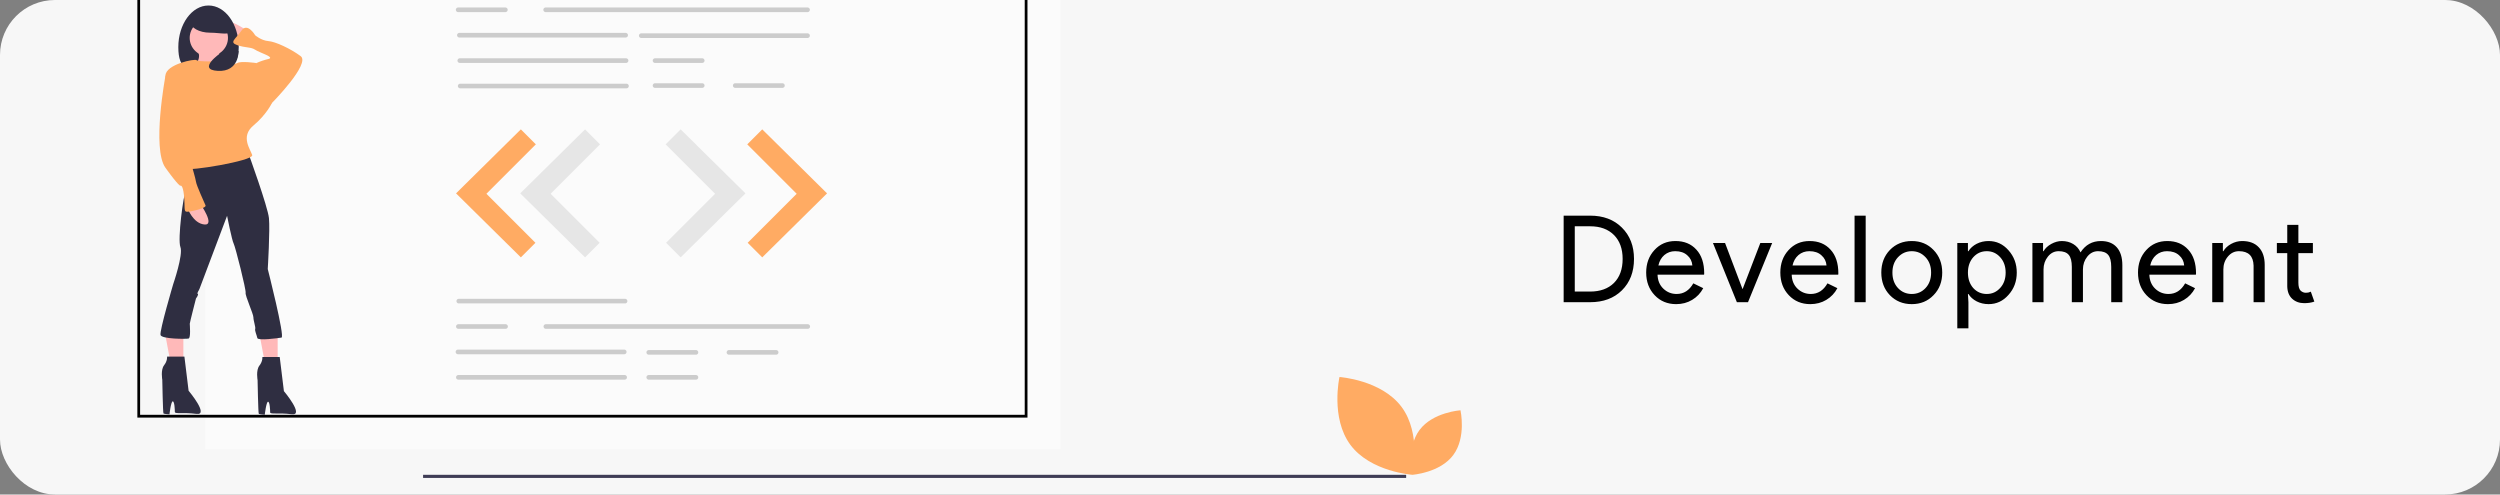 <svg width="455" height="90" viewBox="0 0 455 90" fill="none" xmlns="http://www.w3.org/2000/svg">
<rect x="0" y="0" width="455" height="90" fill="#808080" stroke="none"/>
<g clip-path="url(#clip0)">
<rect width="455" height="90" rx="10" fill="#F7F7F7"/>
<path opacity="0.5" d="M193 -17.912H37.358V81.764H193V-17.912Z" fill="white"/>
<path d="M25.25 75.75V-17.75H186.75V75.75H25.25Z" stroke="black" stroke-width="0.5"/>
<path d="M147.028 2.203H99.254C99.152 2.189 99.059 2.139 98.991 2.062C98.923 1.984 98.886 1.885 98.886 1.782C98.886 1.679 98.923 1.58 98.991 1.503C99.059 1.425 99.152 1.375 99.254 1.362H147.028C147.13 1.375 147.224 1.425 147.292 1.503C147.36 1.58 147.397 1.679 147.397 1.782C147.397 1.885 147.36 1.984 147.292 2.062C147.224 2.139 147.13 2.189 147.028 2.203Z" fill="#CCCCCC"/>
<path d="M113.926 6.827H83.551C83.449 6.813 83.355 6.763 83.287 6.686C83.22 6.609 83.182 6.509 83.182 6.406C83.182 6.303 83.22 6.204 83.287 6.127C83.355 6.049 83.449 5.999 83.551 5.986H113.926C114.028 5.999 114.121 6.049 114.189 6.127C114.257 6.204 114.294 6.303 114.294 6.406C114.294 6.509 114.257 6.609 114.189 6.686C114.121 6.763 114.028 6.813 113.926 6.827Z" fill="#CCCCCC"/>
<path d="M147.028 6.911H116.654C116.552 6.897 116.458 6.847 116.39 6.77C116.322 6.693 116.285 6.593 116.285 6.49C116.285 6.388 116.322 6.288 116.39 6.211C116.458 6.134 116.552 6.084 116.654 6.07H147.028C147.13 6.084 147.224 6.134 147.292 6.211C147.36 6.288 147.397 6.388 147.397 6.49C147.397 6.593 147.36 6.693 147.292 6.77C147.224 6.847 147.13 6.897 147.028 6.911H147.028Z" fill="#CCCCCC"/>
<path d="M113.999 11.451H83.624C83.522 11.437 83.429 11.387 83.361 11.31C83.293 11.233 83.256 11.133 83.256 11.03C83.256 10.928 83.293 10.828 83.361 10.751C83.429 10.674 83.522 10.624 83.624 10.61H113.999C114.101 10.624 114.195 10.674 114.263 10.751C114.331 10.828 114.368 10.928 114.368 11.03C114.368 11.133 114.331 11.233 114.263 11.31C114.195 11.387 114.101 11.437 113.999 11.451Z" fill="#CCCCCC"/>
<path d="M114.073 16.075H83.698C83.596 16.062 83.503 16.012 83.435 15.934C83.367 15.857 83.33 15.758 83.33 15.655C83.33 15.552 83.367 15.453 83.435 15.375C83.503 15.298 83.596 15.248 83.698 15.234H114.073C114.175 15.248 114.269 15.298 114.337 15.375C114.404 15.453 114.442 15.552 114.442 15.655C114.442 15.758 114.404 15.857 114.337 15.934C114.269 16.012 114.175 16.062 114.073 16.075Z" fill="#CCCCCC"/>
<path d="M127.86 11.451H119.16C119.058 11.437 118.965 11.387 118.897 11.31C118.829 11.233 118.792 11.133 118.792 11.03C118.792 10.928 118.829 10.828 118.897 10.751C118.965 10.674 119.058 10.624 119.16 10.61H127.86C127.962 10.624 128.055 10.674 128.123 10.751C128.191 10.828 128.228 10.928 128.228 11.03C128.228 11.133 128.191 11.233 128.123 11.31C128.055 11.387 127.962 11.437 127.86 11.451Z" fill="#CCCCCC"/>
<path d="M127.86 15.991H119.16C119.058 15.977 118.965 15.928 118.897 15.85C118.829 15.773 118.792 15.674 118.792 15.571C118.792 15.468 118.829 15.368 118.897 15.291C118.965 15.214 119.058 15.164 119.16 15.15H127.86C127.962 15.164 128.055 15.214 128.123 15.291C128.191 15.368 128.228 15.468 128.228 15.571C128.228 15.674 128.191 15.773 128.123 15.85C128.055 15.928 127.962 15.977 127.86 15.991Z" fill="#CCCCCC"/>
<path d="M142.457 15.991H133.758C133.656 15.977 133.562 15.928 133.494 15.85C133.427 15.773 133.389 15.674 133.389 15.571C133.389 15.468 133.427 15.368 133.494 15.291C133.562 15.214 133.656 15.164 133.758 15.15H142.457C142.559 15.164 142.653 15.214 142.721 15.291C142.789 15.368 142.826 15.468 142.826 15.571C142.826 15.674 142.789 15.773 142.721 15.85C142.653 15.928 142.559 15.977 142.457 15.991Z" fill="#CCCCCC"/>
<path d="M92.029 2.203H83.33C83.228 2.189 83.134 2.139 83.066 2.062C82.999 1.984 82.961 1.885 82.961 1.782C82.961 1.679 82.999 1.58 83.066 1.503C83.134 1.425 83.228 1.375 83.33 1.362H92.029C92.131 1.375 92.225 1.425 92.293 1.503C92.361 1.58 92.398 1.679 92.398 1.782C92.398 1.885 92.361 1.984 92.293 2.062C92.225 2.139 92.131 2.189 92.029 2.203Z" fill="#CCCCCC"/>
<path d="M113.815 55.222H83.44C83.338 55.209 83.245 55.159 83.177 55.082C83.109 55.004 83.072 54.905 83.072 54.802C83.072 54.699 83.109 54.6 83.177 54.523C83.245 54.445 83.338 54.395 83.44 54.382H113.815C113.917 54.395 114.011 54.445 114.078 54.523C114.146 54.6 114.184 54.699 114.184 54.802C114.184 54.905 114.146 55.004 114.078 55.082C114.011 55.159 113.917 55.209 113.815 55.222H113.815Z" fill="#CCCCCC"/>
<path d="M113.668 64.471H83.293C83.191 64.457 83.097 64.407 83.029 64.33C82.962 64.253 82.924 64.153 82.924 64.05C82.924 63.947 82.962 63.848 83.029 63.771C83.097 63.694 83.191 63.643 83.293 63.63H113.668C113.77 63.643 113.863 63.694 113.931 63.771C113.999 63.848 114.036 63.947 114.036 64.05C114.036 64.153 113.999 64.253 113.931 64.33C113.863 64.407 113.77 64.457 113.668 64.471H113.668Z" fill="#CCCCCC"/>
<path d="M113.741 69.095H83.366C83.264 69.081 83.171 69.031 83.103 68.954C83.035 68.877 82.998 68.777 82.998 68.674C82.998 68.572 83.035 68.472 83.103 68.395C83.171 68.318 83.264 68.268 83.366 68.254H113.741C113.843 68.268 113.937 68.318 114.005 68.395C114.073 68.472 114.11 68.572 114.11 68.674C114.11 68.777 114.073 68.877 114.005 68.954C113.937 69.031 113.843 69.081 113.741 69.095H113.741Z" fill="#CCCCCC"/>
<path d="M126.717 64.555H118.017C117.915 64.541 117.822 64.491 117.754 64.414C117.686 64.337 117.649 64.237 117.649 64.135C117.649 64.032 117.686 63.932 117.754 63.855C117.822 63.778 117.915 63.727 118.017 63.714H126.717C126.819 63.727 126.913 63.778 126.98 63.855C127.048 63.932 127.086 64.032 127.086 64.135C127.086 64.237 127.048 64.337 126.98 64.414C126.913 64.491 126.819 64.541 126.717 64.555Z" fill="#CCCCCC"/>
<path d="M126.717 69.095H118.017C117.915 69.081 117.822 69.031 117.754 68.954C117.686 68.877 117.649 68.777 117.649 68.674C117.649 68.572 117.686 68.472 117.754 68.395C117.822 68.318 117.915 68.268 118.017 68.254H126.717C126.819 68.268 126.913 68.318 126.98 68.395C127.048 68.472 127.086 68.572 127.086 68.674C127.086 68.777 127.048 68.877 126.98 68.954C126.913 69.031 126.819 69.081 126.717 69.095Z" fill="#CCCCCC"/>
<path d="M141.315 64.555H132.615C132.513 64.541 132.419 64.491 132.352 64.414C132.284 64.337 132.246 64.237 132.246 64.135C132.246 64.032 132.284 63.932 132.352 63.855C132.419 63.778 132.513 63.727 132.615 63.714H141.315C141.417 63.727 141.51 63.778 141.578 63.855C141.646 63.932 141.683 64.032 141.683 64.135C141.683 64.237 141.646 64.337 141.578 64.414C141.51 64.491 141.417 64.541 141.315 64.555Z" fill="#CCCCCC"/>
<path d="M147.065 59.847H99.291C99.189 59.833 99.096 59.783 99.028 59.706C98.96 59.628 98.923 59.529 98.923 59.426C98.923 59.323 98.96 59.224 99.028 59.147C99.096 59.069 99.189 59.019 99.291 59.006H147.065C147.167 59.019 147.261 59.069 147.329 59.147C147.397 59.224 147.434 59.323 147.434 59.426C147.434 59.529 147.397 59.628 147.329 59.706C147.261 59.783 147.167 59.833 147.065 59.847Z" fill="#CCCCCC"/>
<path d="M92.066 59.847H83.367C83.265 59.833 83.171 59.783 83.103 59.706C83.035 59.628 82.998 59.529 82.998 59.426C82.998 59.323 83.035 59.224 83.103 59.147C83.171 59.069 83.265 59.019 83.367 59.006H92.066C92.168 59.019 92.262 59.069 92.329 59.147C92.397 59.224 92.435 59.323 92.435 59.426C92.435 59.529 92.397 59.628 92.329 59.706C92.262 59.783 92.168 59.833 92.066 59.847Z" fill="#CCCCCC"/>
<path d="M106.48 23.544L94.683 35.193L106.48 46.841L109.134 44.187L100.213 35.266L109.207 26.272L106.48 23.544Z" fill="#E6E6E6"/>
<path d="M123.879 23.544L135.675 35.193L123.879 46.841L121.225 44.187L130.145 35.266L121.151 26.272L123.879 23.544Z" fill="#E6E6E6"/>
<path d="M94.796 23.544L83 35.193L94.796 46.841L97.45 44.187L88.529 35.266L97.524 26.272L94.796 23.544Z" fill="#FFAB63"/>
<path d="M138.728 23.544L150.524 35.193L138.728 46.841L136.074 44.187L144.994 35.266L136 26.272L138.728 23.544Z" fill="#FFAB63"/>
<path d="M245.788 80.982C249.458 85.897 257.077 86.414 257.077 86.414C257.077 86.414 258.745 78.963 255.075 74.047C251.404 69.132 243.785 68.615 243.785 68.615C243.785 68.615 242.117 76.067 245.788 80.982Z" fill="#FFAB63"/>
<path d="M264.485 82.829C262.064 86.073 257.036 86.414 257.036 86.414C257.036 86.414 255.935 81.497 258.357 78.254C260.779 75.01 265.807 74.669 265.807 74.669C265.807 74.669 266.907 79.586 264.485 82.829Z" fill="#FFAB63"/>
<path d="M50.538 59.578V66.917H48.37L46.924 59.229L50.538 59.578Z" fill="#FFB9B9"/>
<path d="M33.373 59.578V66.917H31.206L29.76 59.229L33.373 59.578Z" fill="#FFB9B9"/>
<path d="M44.811 5.475C44.811 5.475 41.327 3.053 40.892 4.212C40.456 5.37 43.505 7.476 43.505 7.476L44.811 5.475Z" fill="#FFB9B9"/>
<path d="M32.454 8.582C32.454 12.769 34.318 12.899 37.354 12.899C40.391 12.899 43.45 12.769 43.45 8.582C43.45 4.394 40.989 1 37.952 1C34.915 1 32.454 4.394 32.454 8.582Z" fill="#2F2E41"/>
<path d="M39.912 8.529C39.912 8.529 39.476 11.688 41.545 11.899C43.614 12.109 34.795 12.741 34.795 12.741C34.795 12.741 37.081 10.74 35.883 9.161C34.686 7.581 39.912 8.529 39.912 8.529Z" fill="#FFB9B9"/>
<path d="M50.908 64.971L51.67 71.183C51.67 71.183 55.481 75.711 53.086 75.395C50.691 75.079 49.166 75.463 49.166 75.041C49.166 74.62 49.11 73.115 48.783 73.115C48.457 73.115 48.186 75.492 48.186 75.492C48.186 75.492 47.206 75.42 47.098 75.314C46.989 75.209 46.88 69.183 46.88 69.183C46.88 69.183 46.553 67.392 47.206 66.55C47.86 65.708 47.751 64.971 47.751 64.971L50.908 64.971Z" fill="#2F2E41"/>
<path d="M33.563 64.902L34.325 71.115C34.325 71.115 38.136 75.643 35.741 75.327C33.346 75.011 31.821 75.394 31.821 74.973C31.821 74.552 31.765 73.047 31.438 73.047C31.112 73.047 30.841 75.423 30.841 75.423C30.841 75.423 29.861 75.352 29.753 75.246C29.644 75.141 29.535 69.114 29.535 69.114C29.535 69.114 29.208 67.324 29.861 66.482C30.515 65.639 30.406 64.902 30.406 64.902H33.563Z" fill="#2F2E41"/>
<path d="M45.247 28.01C45.247 28.01 48.731 37.592 48.949 39.698C49.166 41.804 48.731 48.965 48.731 48.965C48.731 48.965 51.888 61.337 51.235 61.442C50.582 61.547 46.944 62.047 46.835 61.52C46.726 60.994 46.338 60.178 46.447 59.862C46.556 59.547 46.12 58.388 46.12 57.757C46.12 57.125 44.594 53.809 44.703 53.282C44.811 52.756 42.852 44.963 42.525 44.331C42.198 43.7 41.327 39.277 41.327 39.277C41.327 39.277 36.428 52.229 36.319 52.545C36.21 52.861 35.775 53.387 35.992 53.493C36.21 53.598 35.666 54.335 35.666 54.335C35.666 54.335 34.538 58.704 34.538 58.915C34.538 59.125 34.755 61.509 34.32 61.614C33.884 61.72 29.436 61.713 29.218 60.976C29 60.239 31.528 51.703 31.528 51.703C31.528 51.703 33.379 46.332 32.835 44.963C32.291 43.594 33.379 35.381 33.815 34.749C34.25 34.117 34.359 30.326 34.359 30.326L45.247 28.01Z" fill="#2F2E41"/>
<path d="M38.007 10.267C39.931 10.267 41.491 8.758 41.491 6.897C41.491 5.036 39.931 3.527 38.007 3.527C36.082 3.527 34.523 5.036 34.523 6.897C34.523 8.758 36.082 10.267 38.007 10.267Z" fill="#FFB9B9"/>
<path d="M39.912 11.162C39.912 11.162 35.992 11.267 35.775 10.951C35.557 10.635 30.113 11.688 30.113 13.794C30.113 15.9 33.27 24.114 33.27 24.114C33.27 24.114 34.468 30.011 34.141 30.642C33.815 31.274 46.227 29.273 45.9 28.22C45.573 27.167 43.722 24.851 46.118 22.85C48.513 20.849 49.493 18.743 49.493 18.743L46.662 11.477C46.662 11.477 43.831 11.056 43.178 11.477C42.525 11.899 39.912 11.162 39.912 11.162Z" fill="#FFAB63"/>
<path d="M48.731 19.27L49.493 18.743C49.493 18.743 56.57 11.583 54.719 10.214C52.868 8.845 50.146 7.581 48.84 7.476C47.533 7.371 46.444 6.423 46.444 6.423C46.444 6.423 45.029 4.001 43.94 5.581C42.852 7.16 41.654 7.687 43.178 8.213C44.702 8.74 45.682 8.529 46.444 9.056C47.206 9.582 50.146 10.424 48.84 10.74C48.09 10.916 47.361 11.163 46.662 11.477L45.247 13.899L48.731 19.27Z" fill="#FFAB63"/>
<path d="M36.428 37.066C36.428 37.066 39.259 41.067 37.19 40.856C35.121 40.646 34.142 37.908 34.142 37.908L36.428 37.066Z" fill="#FFB9B9"/>
<path d="M30.875 13.268L30.113 13.794C30.113 13.794 27.609 27.062 30.113 30.537C32.617 34.012 32.835 33.801 32.835 33.801C32.835 33.801 33.27 33.486 33.488 35.592C33.706 37.697 33.379 38.54 34.032 38.54C34.686 38.54 37.625 37.908 37.408 37.382C37.19 36.855 35.775 33.801 35.666 33.064C35.557 32.327 35.012 30.642 34.795 29.695C34.577 28.747 35.775 28.22 35.23 26.22C34.686 24.219 33.924 20.639 33.924 19.902C33.924 19.165 30.875 13.268 30.875 13.268Z" fill="#FFAB63"/>
<path d="M34.631 3.896C34.631 5.03 36.24 5.949 38.224 5.949C40.209 5.949 42.035 6.557 42.035 5.423C42.035 4.289 40.209 1.842 38.224 1.842C36.24 1.842 34.631 2.762 34.631 3.896Z" fill="#2F2E41"/>
<path d="M43.418 9.292C43.418 9.292 43.564 13.11 39.642 12.899C35.72 12.688 40.172 9.636 40.172 9.636L43.418 9.292Z" fill="#2F2E41"/>
<path d="M255.918 86.414H77V86.985H255.918V86.414Z" fill="#3F3D56"/>
<path d="M284.584 55V39.248H289.402C291.807 39.248 293.736 39.974 295.188 41.426C296.655 42.878 297.388 44.777 297.388 47.124C297.388 49.485 296.655 51.392 295.188 52.844C293.736 54.281 291.807 55 289.402 55H284.584ZM286.608 41.184V53.064H289.402C291.235 53.064 292.68 52.543 293.736 51.502C294.792 50.446 295.32 48.987 295.32 47.124C295.32 45.276 294.792 43.824 293.736 42.768C292.68 41.712 291.235 41.184 289.402 41.184H286.608ZM305.061 55.352C303.477 55.352 302.171 54.809 301.145 53.724C300.118 52.639 299.605 51.267 299.605 49.61C299.605 47.967 300.103 46.603 301.101 45.518C302.098 44.418 303.374 43.868 304.929 43.868C306.527 43.868 307.796 44.389 308.735 45.43C309.688 46.457 310.165 47.901 310.165 49.764L310.143 49.984H301.673C301.702 51.04 302.054 51.891 302.729 52.536C303.403 53.181 304.21 53.504 305.149 53.504C306.439 53.504 307.451 52.859 308.185 51.568L309.989 52.448C309.505 53.357 308.83 54.069 307.965 54.582C307.114 55.095 306.146 55.352 305.061 55.352ZM301.827 48.312H308.009C307.95 47.564 307.642 46.948 307.085 46.464C306.542 45.965 305.809 45.716 304.885 45.716C304.122 45.716 303.462 45.951 302.905 46.42C302.362 46.889 302.003 47.52 301.827 48.312ZM318.137 55H316.113L311.757 44.22H313.957L317.125 52.58H317.169L320.381 44.22H322.537L318.137 55ZM329.476 55.352C327.892 55.352 326.586 54.809 325.56 53.724C324.533 52.639 324.02 51.267 324.02 49.61C324.02 47.967 324.518 46.603 325.516 45.518C326.513 44.418 327.789 43.868 329.344 43.868C330.942 43.868 332.211 44.389 333.15 45.43C334.103 46.457 334.58 47.901 334.58 49.764L334.558 49.984H326.088C326.117 51.04 326.469 51.891 327.144 52.536C327.818 53.181 328.625 53.504 329.564 53.504C330.854 53.504 331.866 52.859 332.6 51.568L334.404 52.448C333.92 53.357 333.245 54.069 332.38 54.582C331.529 55.095 330.561 55.352 329.476 55.352ZM326.242 48.312H332.424C332.365 47.564 332.057 46.948 331.5 46.464C330.957 45.965 330.224 45.716 329.3 45.716C328.537 45.716 327.877 45.951 327.32 46.42C326.777 46.889 326.418 47.52 326.242 48.312ZM339.554 39.248V55H337.53V39.248H339.554ZM342.397 49.61C342.397 47.953 342.918 46.581 343.959 45.496C345.015 44.411 346.343 43.868 347.941 43.868C349.54 43.868 350.86 44.411 351.901 45.496C352.957 46.581 353.485 47.953 353.485 49.61C353.485 51.282 352.957 52.653 351.901 53.724C350.86 54.809 349.54 55.352 347.941 55.352C346.343 55.352 345.015 54.809 343.959 53.724C342.918 52.639 342.397 51.267 342.397 49.61ZM344.421 49.61C344.421 50.769 344.759 51.707 345.433 52.426C346.108 53.145 346.944 53.504 347.941 53.504C348.939 53.504 349.775 53.145 350.449 52.426C351.124 51.707 351.461 50.769 351.461 49.61C351.461 48.466 351.124 47.535 350.449 46.816C349.76 46.083 348.924 45.716 347.941 45.716C346.959 45.716 346.123 46.083 345.433 46.816C344.759 47.535 344.421 48.466 344.421 49.61ZM361.596 53.504C362.564 53.504 363.378 53.137 364.038 52.404C364.698 51.685 365.028 50.754 365.028 49.61C365.028 48.481 364.698 47.549 364.038 46.816C363.378 46.083 362.564 45.716 361.596 45.716C360.614 45.716 359.792 46.083 359.132 46.816C358.487 47.549 358.164 48.481 358.164 49.61C358.164 50.754 358.487 51.693 359.132 52.426C359.792 53.145 360.614 53.504 361.596 53.504ZM361.926 55.352C361.134 55.352 360.408 55.183 359.748 54.846C359.103 54.509 358.604 54.061 358.252 53.504H358.164L358.252 55V59.752H356.228V44.22H358.164V45.716H358.252C358.604 45.159 359.103 44.711 359.748 44.374C360.408 44.037 361.134 43.868 361.926 43.868C363.349 43.868 364.552 44.425 365.534 45.54C366.546 46.669 367.052 48.026 367.052 49.61C367.052 51.209 366.546 52.565 365.534 53.68C364.552 54.795 363.349 55.352 361.926 55.352ZM371.923 55H369.899V44.22H371.835V45.716H371.923C372.231 45.188 372.7 44.748 373.331 44.396C373.976 44.044 374.614 43.868 375.245 43.868C376.037 43.868 376.733 44.051 377.335 44.418C377.936 44.785 378.376 45.291 378.655 45.936C379.549 44.557 380.789 43.868 382.373 43.868C383.619 43.868 384.58 44.249 385.255 45.012C385.929 45.775 386.267 46.86 386.267 48.268V55H384.243V48.576C384.243 47.564 384.059 46.838 383.693 46.398C383.326 45.943 382.71 45.716 381.845 45.716C381.067 45.716 380.415 46.046 379.887 46.706C379.359 47.366 379.095 48.143 379.095 49.038V55H377.071V48.576C377.071 47.564 376.887 46.838 376.521 46.398C376.154 45.943 375.538 45.716 374.673 45.716C373.895 45.716 373.243 46.046 372.715 46.706C372.187 47.366 371.923 48.143 371.923 49.038V55ZM394.573 55.352C392.989 55.352 391.684 54.809 390.657 53.724C389.631 52.639 389.117 51.267 389.117 49.61C389.117 47.967 389.616 46.603 390.613 45.518C391.611 44.418 392.887 43.868 394.441 43.868C396.04 43.868 397.309 44.389 398.247 45.43C399.201 46.457 399.677 47.901 399.677 49.764L399.655 49.984H391.185C391.215 51.04 391.567 51.891 392.241 52.536C392.916 53.181 393.723 53.504 394.661 53.504C395.952 53.504 396.964 52.859 397.697 51.568L399.501 52.448C399.017 53.357 398.343 54.069 397.477 54.582C396.627 55.095 395.659 55.352 394.573 55.352ZM391.339 48.312H397.521C397.463 47.564 397.155 46.948 396.597 46.464C396.055 45.965 395.321 45.716 394.397 45.716C393.635 45.716 392.975 45.951 392.417 46.42C391.875 46.889 391.515 47.52 391.339 48.312ZM402.628 44.22H404.564V45.716H404.652C404.96 45.188 405.429 44.748 406.06 44.396C406.705 44.044 407.373 43.868 408.062 43.868C409.382 43.868 410.394 44.249 411.098 45.012C411.817 45.76 412.176 46.831 412.176 48.224V55H410.152V48.356C410.108 46.596 409.221 45.716 407.49 45.716C406.683 45.716 406.009 46.046 405.466 46.706C404.923 47.351 404.652 48.129 404.652 49.038V55H402.628V44.22ZM419.361 55.176C418.481 55.176 417.748 54.905 417.161 54.362C416.589 53.819 416.296 53.064 416.281 52.096V46.068H414.389V44.22H416.281V40.92H418.305V44.22H420.945V46.068H418.305V51.436C418.305 52.155 418.445 52.646 418.723 52.91C419.002 53.159 419.317 53.284 419.669 53.284C419.831 53.284 419.985 53.269 420.131 53.24C420.293 53.196 420.439 53.145 420.571 53.086L421.209 54.89C420.681 55.081 420.065 55.176 419.361 55.176Z" fill="black"/>
</g>
<defs>
<clipPath id="clip0">
<path d="M0 10C0 4.477 4.477 0 10 0H445C450.523 0 455 4.477 455 10V80C455 85.523 450.523 90 445 90H10C4.477 90 0 85.523 0 80V10Z" fill="white"/>
</clipPath>
</defs>
</svg>
